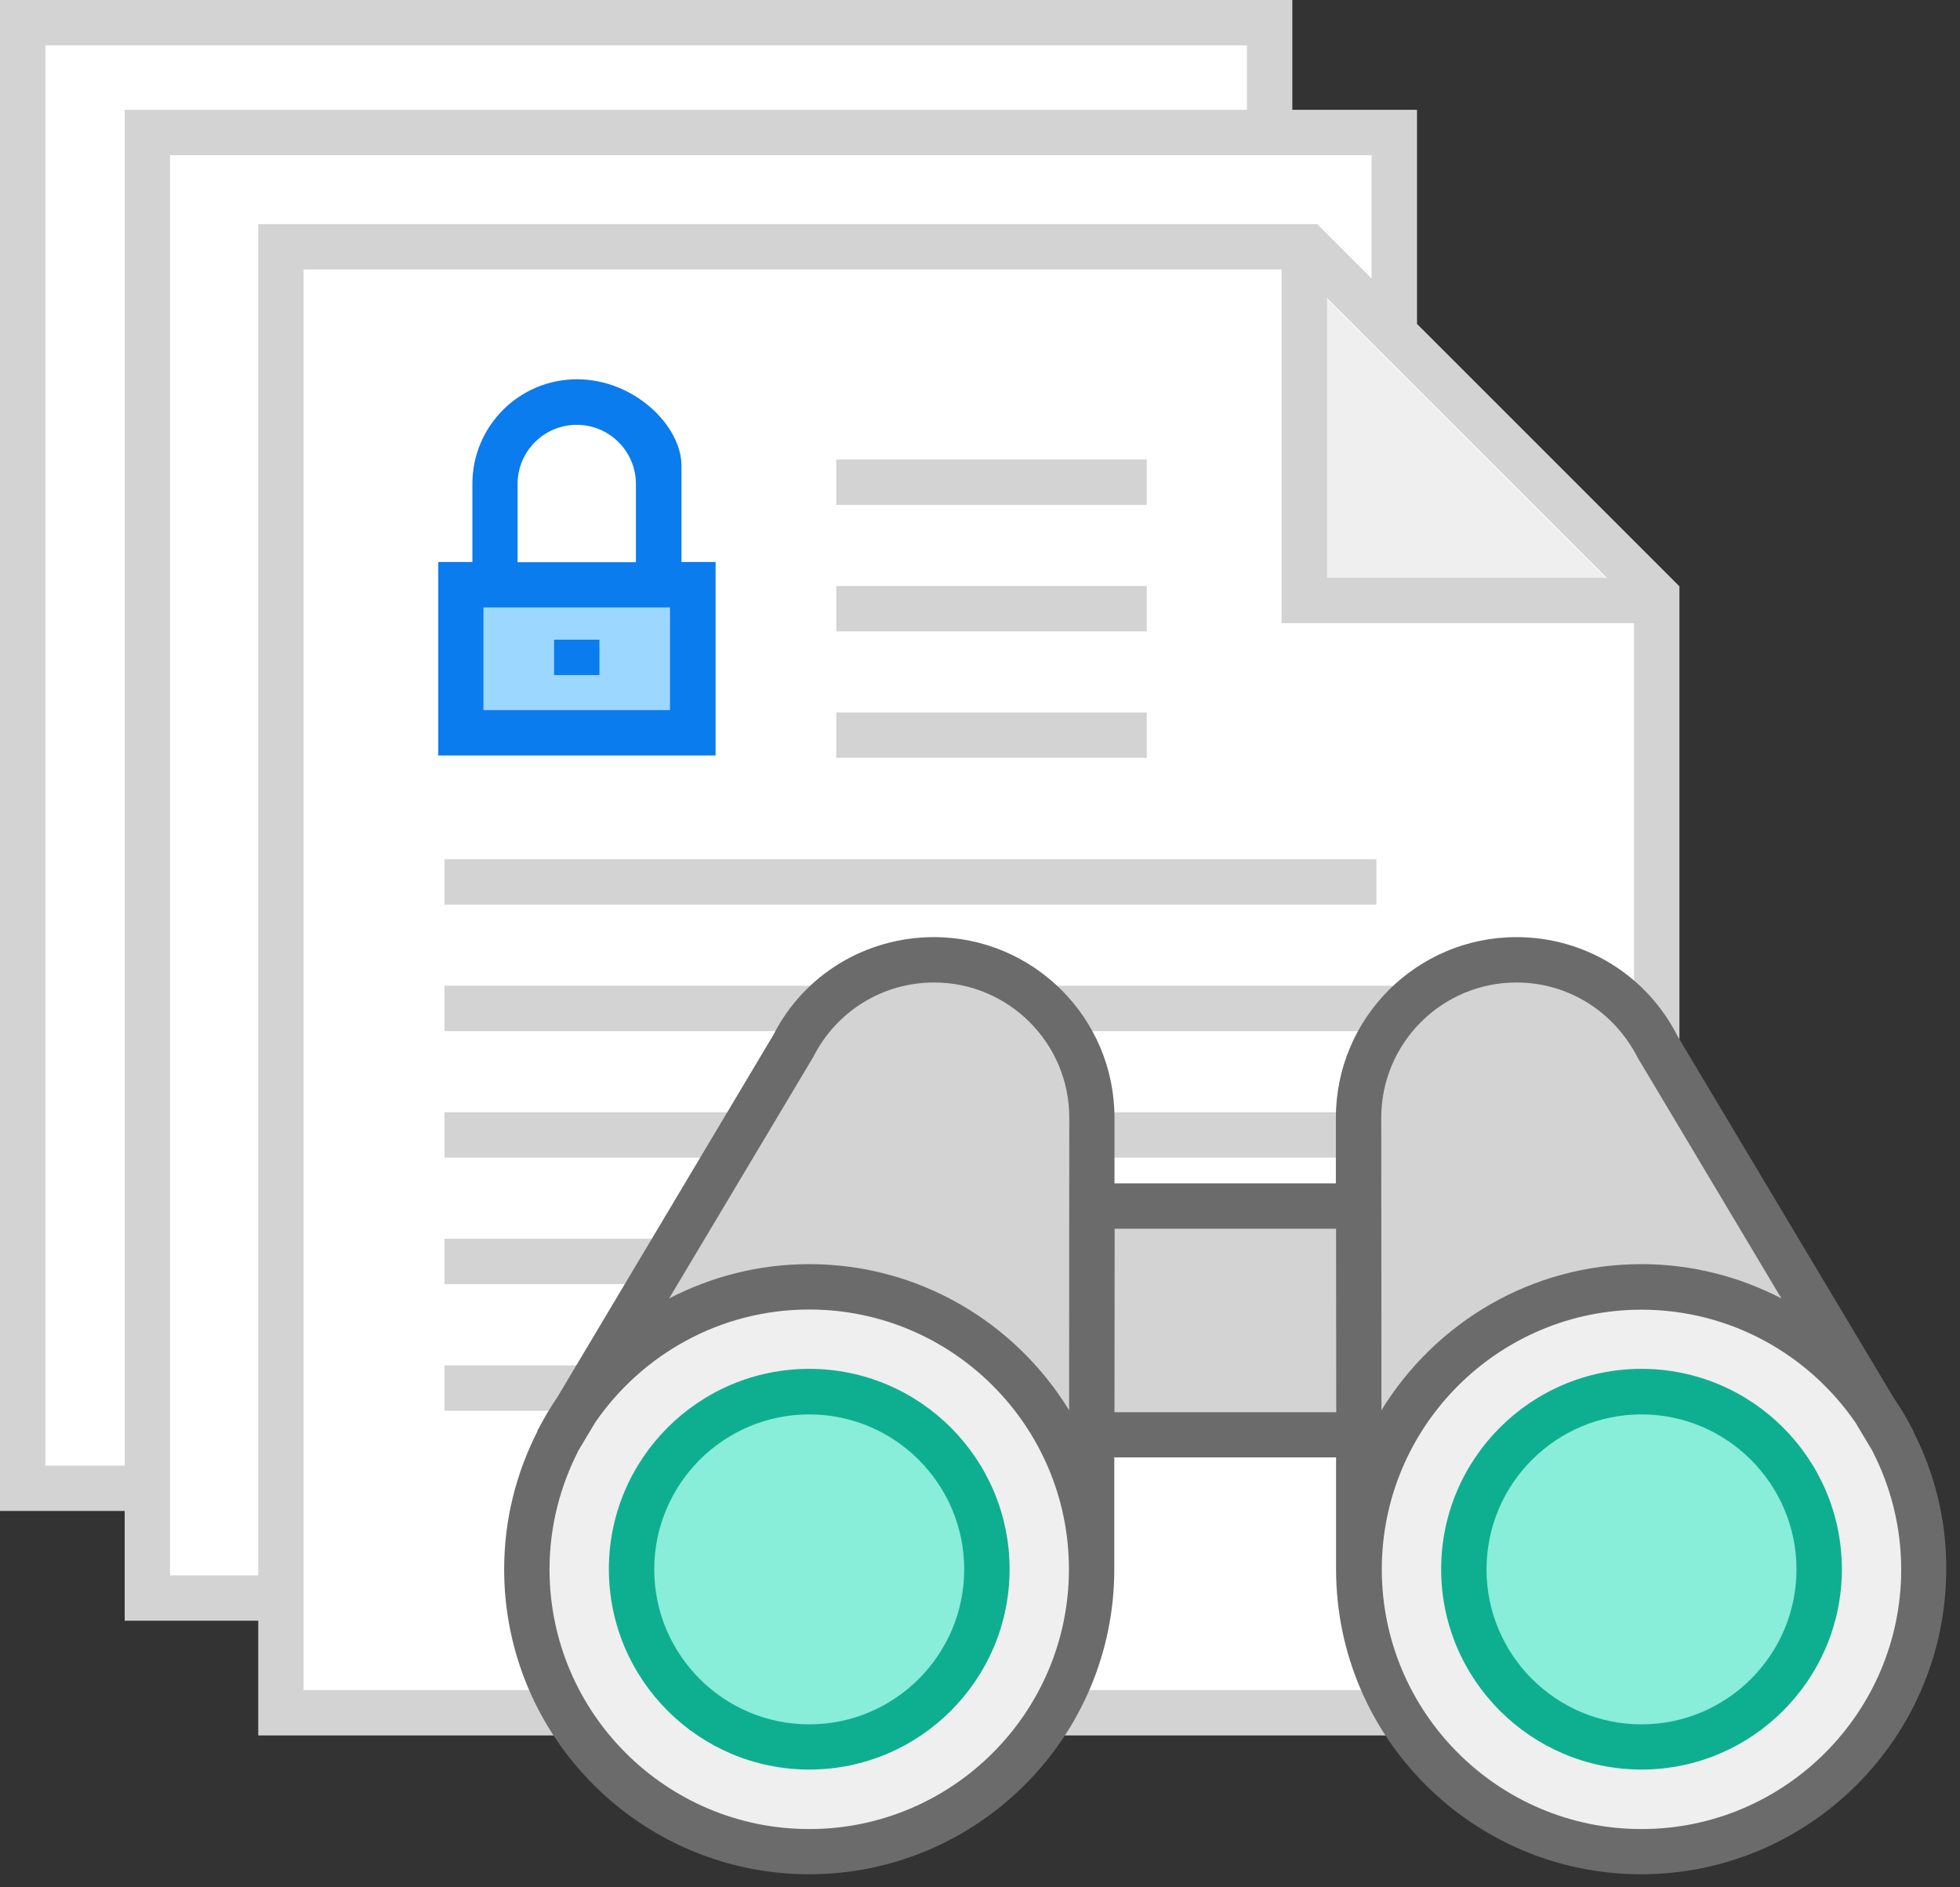 <svg width="108" height="104" viewBox="0 0 108 104" fill="none" xmlns="http://www.w3.org/2000/svg">
<rect x="0" y="0" width="108" height="104" fill="#333333" stroke="none"/>
<path d="M69.96 1.25H1.25V82.01H69.96V1.25Z" fill="white"/>
<path d="M76.83 7.3H8.12V88.06H76.83V7.3Z" fill="white"/>
<path d="M91.29 94.38H15.48V13.6H72.07L91.29 32.82V94.38Z" fill="white"/>
<path d="M38.17 32.22H25.39V40.38H38.17V32.22Z" fill="#9CD7FF"/>
<path d="M37.55 30.97V25.66C37.55 23.48 34.97 20.9 31.79 20.9C28.61 20.9 26.03 23.48 26.03 26.66V30.97H24.15V41.63H39.43V30.97H37.55ZM28.52 26.67C28.52 24.87 29.98 23.41 31.78 23.41C33.58 23.41 35.04 24.87 35.04 26.67V30.98H28.52V26.67ZM36.93 39.13H26.64V33.47H36.92V39.13H36.93Z" fill="#0A7CED"/>
<path d="M33.03 35.25H30.53V37.2H33.03V35.25Z" fill="#0A7CED"/>
<path d="M75.84 47.35H24.49V49.85H75.84V47.35Z" fill="#D3D3D3"/>
<path d="M82.15 54.32H24.49V56.82H82.15V54.32Z" fill="#D3D3D3"/>
<path d="M75.84 61.29H24.49V63.79H75.84V61.29Z" fill="#D3D3D3"/>
<path d="M82.15 68.26H24.49V70.76H82.15V68.26Z" fill="#D3D3D3"/>
<path d="M75.84 75.24H24.49V77.74H75.84V75.24Z" fill="#D3D3D3"/>
<path d="M63.19 25.32H46.08V27.82H63.19V25.32Z" fill="#D3D3D3"/>
<path d="M63.19 32.29H46.08V34.79H63.19V32.29Z" fill="#D3D3D3"/>
<path d="M63.19 39.26H46.08V41.76H63.19V39.26Z" fill="#D3D3D3"/>
<path d="M89.3 32.66H72.09L72.12 15.47L89.3 32.66Z" fill="#EFEFEF"/>
<path d="M78.08 17.85V6.05H71.21V0H0V83.26H6.87V89.31H14.23V95.63H92.54V32.31L78.08 17.85ZM88.54 31.84H73.12V16.42L88.54 31.84ZM6.87 80.76H2.5V2.5H68.71V6.05H6.87V80.76ZM9.37 86.81V8.55H75.58V15.35L72.58 12.35H14.23V86.81H9.37ZM90.04 93.13H16.73V14.85H70.62V34.34H90.04V93.13Z" fill="#D3D3D3"/>
<path d="M74.88 66.45H60.15V79.06H74.88V66.45Z" fill="#D3D3D3"/>
<path d="M60.17 61.59C60.07 58.16 58.21 55.06 54.79 53.55C50.36 51.59 45.88 53.57 44.9 55.89L30.2 80.74C30.2 80.74 34.24 70.76 45.88 70.96C57.51 71.16 60.17 84.78 60.17 84.78V61.59V61.59Z" fill="#D3D3D3"/>
<path d="M44.59 102.03C53.183 102.03 60.15 95.064 60.15 86.47C60.15 77.876 53.183 70.91 44.59 70.91C35.996 70.91 29.03 77.876 29.03 86.47C29.03 95.064 35.996 102.03 44.59 102.03Z" fill="#EFEFEF"/>
<path d="M44.59 96.26C49.997 96.26 54.38 91.877 54.38 86.47C54.38 81.063 49.997 76.68 44.59 76.68C39.183 76.68 34.8 81.063 34.8 86.47C34.8 91.877 39.183 96.26 44.59 96.26Z" fill="#88EDD9"/>
<path d="M44.59 97.51C38.51 97.51 33.55 92.56 33.55 86.47C33.55 80.38 38.5 75.43 44.59 75.43C50.68 75.43 55.63 80.38 55.63 86.47C55.63 92.56 50.68 97.51 44.59 97.51ZM44.59 77.94C39.88 77.94 36.05 81.77 36.05 86.48C36.05 91.19 39.88 95.02 44.59 95.02C49.3 95.02 53.13 91.19 53.13 86.48C53.13 81.77 49.3 77.94 44.59 77.94Z" fill="#0EAF90"/>
<path d="M74.86 61.59C74.96 58.16 76.82 55.06 80.24 53.55C84.67 51.59 89.15 53.57 90.13 55.89L104.83 80.74C104.83 80.74 100.79 70.76 89.15 70.96C77.52 71.16 74.86 84.78 74.86 84.78V61.59V61.59Z" fill="#D3D3D3"/>
<path d="M90.45 102.03C99.044 102.03 106.01 95.064 106.01 86.47C106.01 77.876 99.044 70.91 90.45 70.91C81.857 70.91 74.89 77.876 74.89 86.47C74.89 95.064 81.857 102.03 90.45 102.03Z" fill="#EFEFEF"/>
<path d="M90.45 96.26C95.857 96.26 100.24 91.877 100.24 86.47C100.24 81.063 95.857 76.68 90.45 76.68C85.043 76.68 80.66 81.063 80.66 86.47C80.66 91.877 85.043 96.26 90.45 96.26Z" fill="#88EDD9"/>
<path d="M90.45 97.51C84.37 97.51 79.41 92.56 79.41 86.47C79.41 80.38 84.36 75.43 90.45 75.43C96.54 75.43 101.49 80.38 101.49 86.47C101.49 92.56 96.53 97.51 90.45 97.51ZM90.45 77.94C85.74 77.94 81.91 81.77 81.91 86.48C81.91 91.19 85.74 95.02 90.45 95.02C95.16 95.02 98.99 91.19 98.99 86.48C98.99 81.77 95.15 77.94 90.45 77.94Z" fill="#0EAF90"/>
<path d="M105.42 78.87L105.44 78.86L105.34 78.69C105.04 78.11 104.71 77.55 104.34 77.02L92.44 57.1C90.73 53.73 87.33 51.64 83.56 51.64C78.07 51.64 73.61 56.1 73.61 61.59V65.21H61.41V61.59C61.41 56.1 56.95 51.64 51.46 51.64C47.69 51.64 44.29 53.73 42.62 57.02L30.7 77.01C30.33 77.54 30.01 78.1 29.7 78.68L29.6 78.85L29.62 78.86C28.45 81.15 27.78 83.73 27.78 86.47C27.78 95.74 35.32 103.28 44.59 103.28C53.86 103.28 61.4 95.74 61.4 86.47V80.31H73.62V86.47C73.62 95.74 81.16 103.28 90.43 103.28C99.7 103.28 107.24 95.74 107.24 86.47C107.26 83.73 106.59 81.15 105.42 78.87ZM44.59 100.79C36.7 100.79 30.28 94.37 30.28 86.48C30.28 84.11 30.87 81.88 31.89 79.9L32.8 78.38C35.38 74.63 39.7 72.16 44.59 72.16C52.48 72.16 58.9 78.58 58.9 86.47C58.9 94.37 52.48 100.79 44.59 100.79ZM58.91 77.71C55.95 72.89 50.65 69.66 44.59 69.66C41.81 69.66 39.19 70.35 36.87 71.55L44.82 58.23C46.1 55.71 48.65 54.14 51.47 54.14C55.58 54.14 58.92 57.48 58.92 61.59L58.91 77.71ZM61.41 77.82L61.42 67.71H73.62L73.63 77.82H61.41ZM76.11 61.59C76.11 57.48 79.45 54.14 83.56 54.14C86.38 54.14 88.93 55.71 90.25 58.3L98.16 71.55C95.85 70.35 93.23 69.66 90.44 69.66C84.38 69.66 79.08 72.89 76.12 77.71L76.11 61.59ZM90.45 100.79C82.56 100.79 76.14 94.37 76.14 86.48C76.14 78.59 82.56 72.17 90.45 72.17C95.34 72.17 99.66 74.64 102.24 78.39L103.15 79.91C104.17 81.88 104.76 84.11 104.76 86.49C104.76 94.37 98.34 100.79 90.45 100.79Z" fill="#6B6B6B"/>
</svg>
